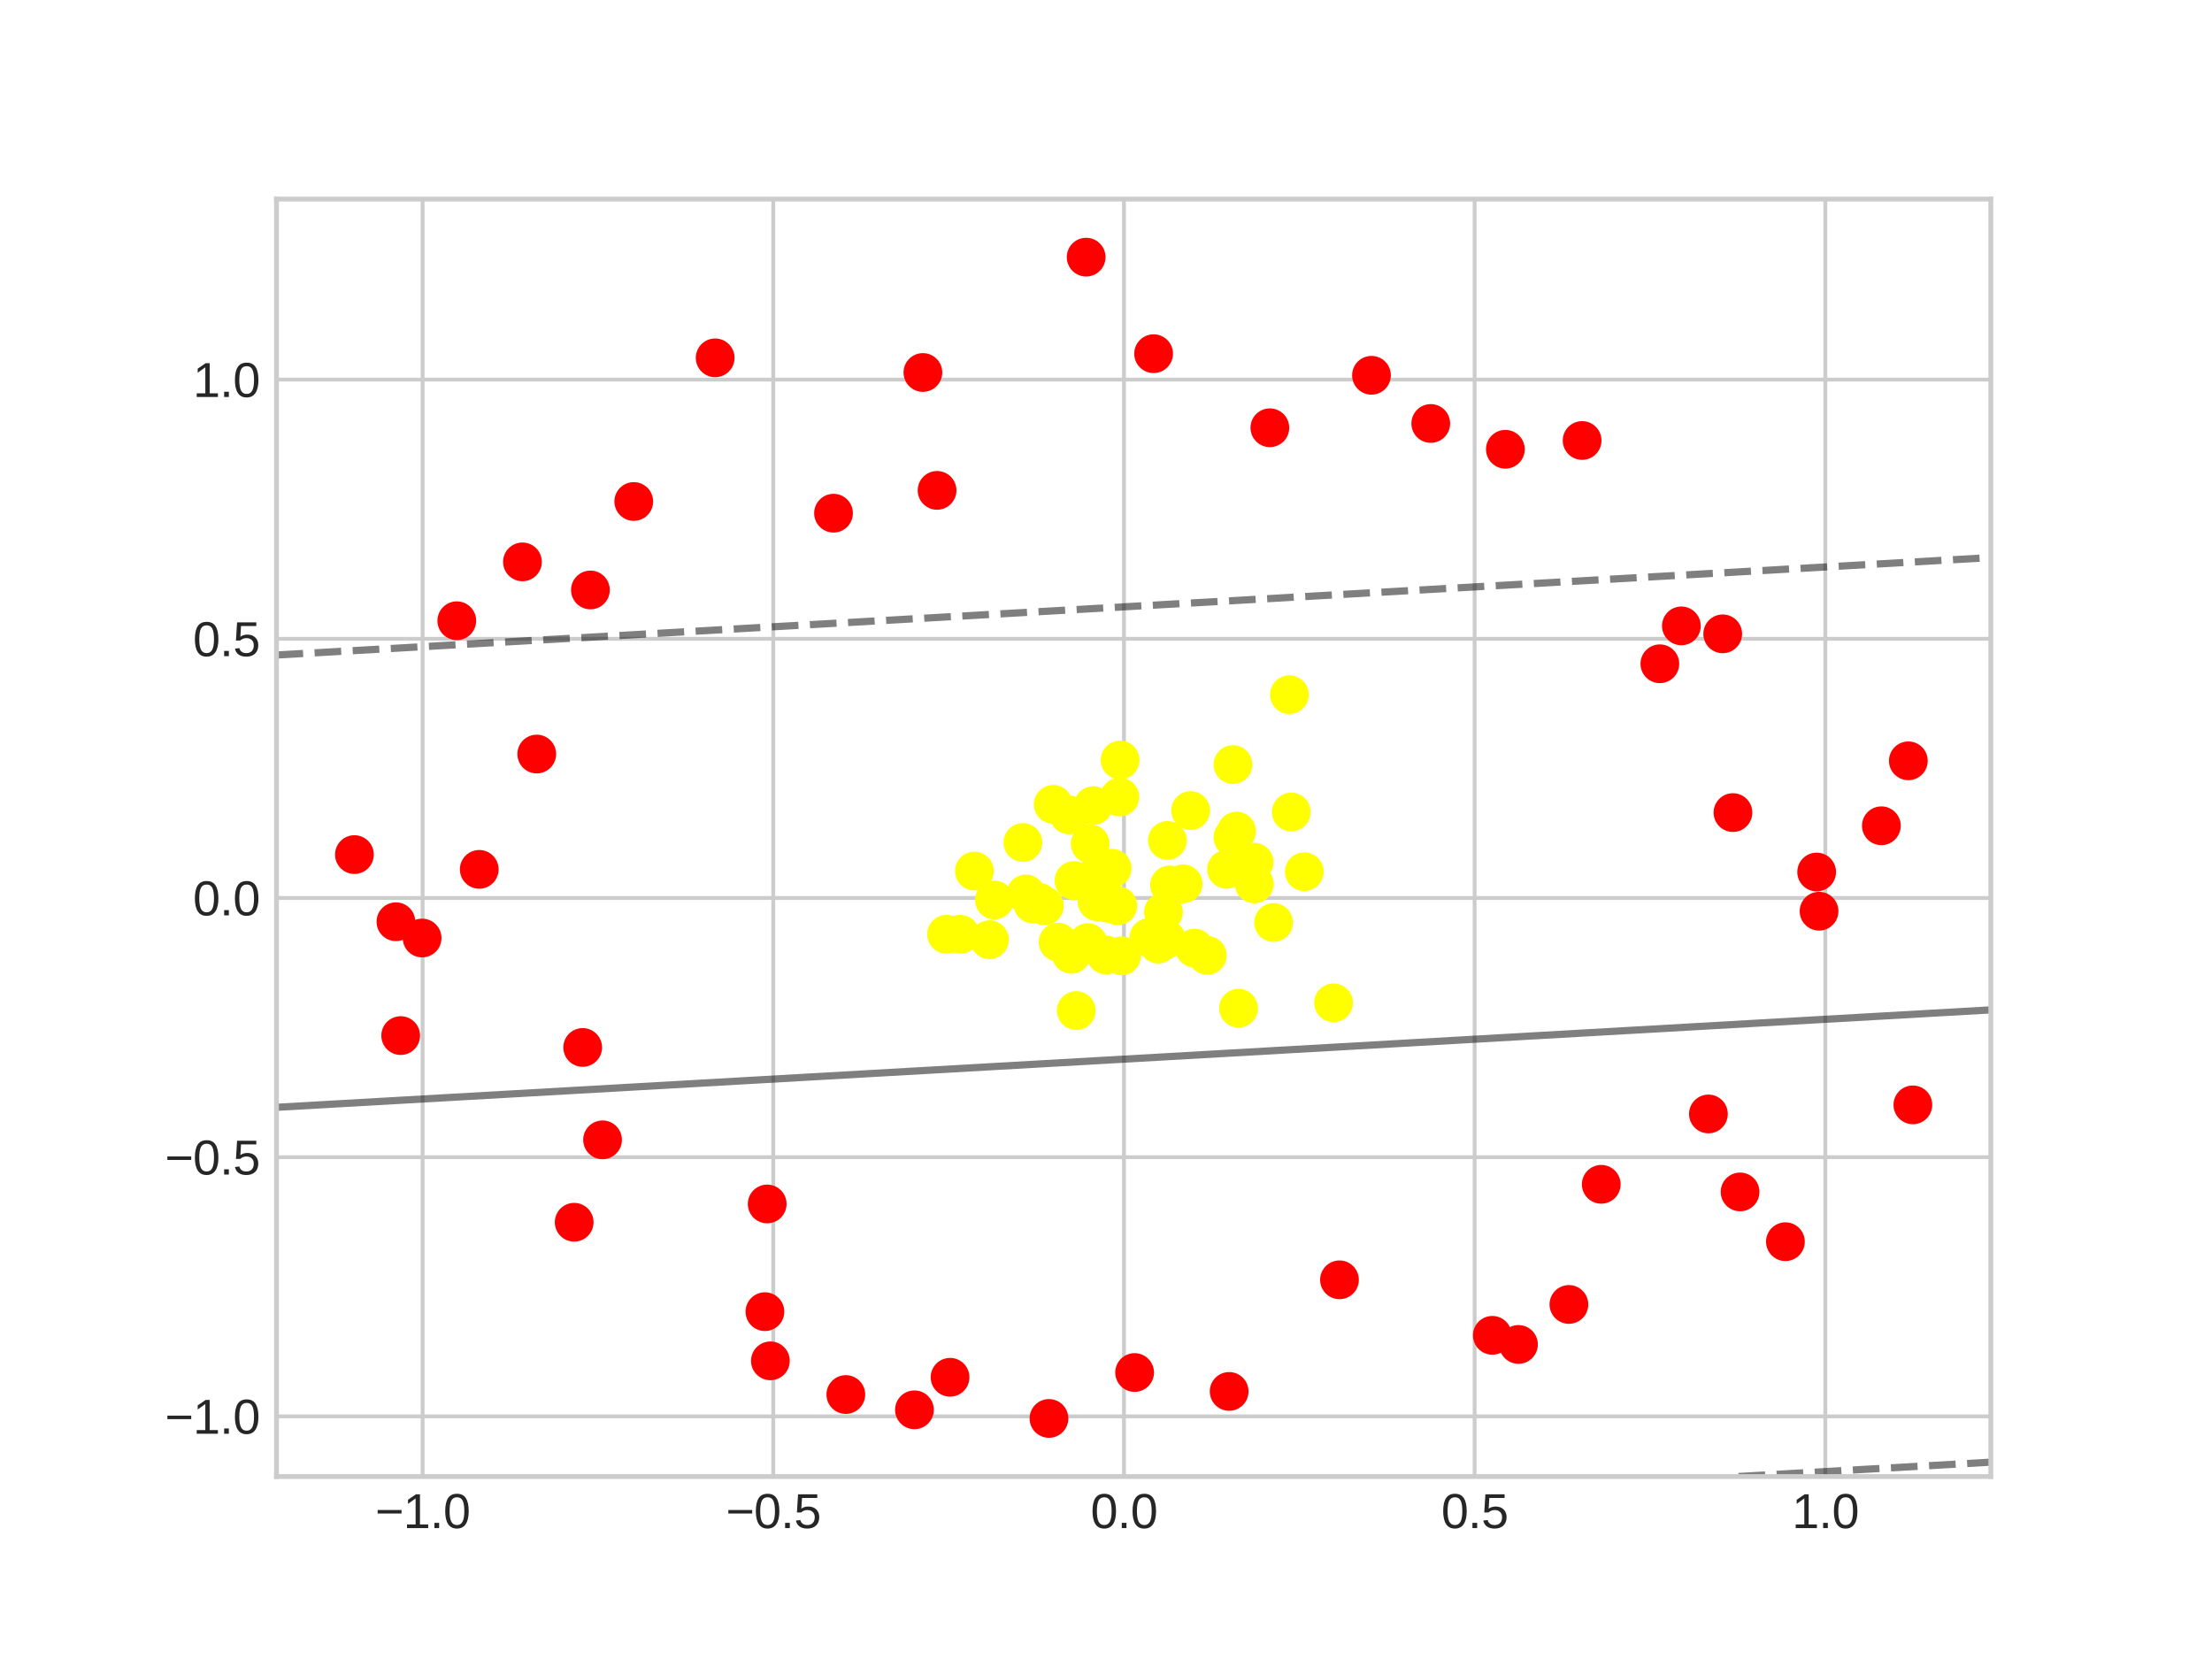 <?xml version="1.0" encoding="utf-8" standalone="no"?>
<!DOCTYPE svg PUBLIC "-//W3C//DTD SVG 1.1//EN"
  "http://www.w3.org/Graphics/SVG/1.1/DTD/svg11.dtd">
<svg xmlns:xlink="http://www.w3.org/1999/xlink" width="460.8pt" height="345.6pt" viewBox="0 0 460.8 345.6" xmlns="http://www.w3.org/2000/svg" version="1.1">
 <defs>
  <style type="text/css">*{stroke-linejoin: round; stroke-linecap: butt}</style>
 </defs>
 <g id="figure_1">
  <g id="patch_1">
   <path d="M 0 345.6 
L 460.8 345.6 
L 460.8 0 
L 0 0 
z
" style="fill: #ffffff"/>
  </g>
  <g id="axes_1">
   <g id="patch_2">
    <path d="M 57.6 307.584 
L 414.72 307.584 
L 414.72 41.472 
L 57.6 41.472 
z
" style="fill: #ffffff"/>
   </g>
   <g id="matplotlib.axis_1">
    <g id="xtick_1">
     <g id="line2d_1">
      <path d="M 88.036 307.584 
L 88.036 41.472 
" clip-path="url(#p727d5ed35a)" style="fill: none; stroke: #cccccc; stroke-width: 0.8; stroke-linecap: round"/>
     </g>
     <g id="line2d_2"/>
     <g id="text_1">
      <!-- −1.0 -->
      <g style="fill: #262626" transform="translate(78.166 318.331) scale(0.1 -0.1)">
       <defs>
        <path id="LiberationSans-2212" d="M 316 1900 
L 316 2356 
L 3425 2356 
L 3425 1900 
L 316 1900 
z
" transform="scale(0.016)"/>
        <path id="LiberationSans-31" d="M 488 0 
L 488 478 
L 1609 478 
L 1609 3866 
L 616 3156 
L 616 3688 
L 1656 4403 
L 2175 4403 
L 2175 478 
L 3247 478 
L 3247 0 
L 488 0 
z
" transform="scale(0.016)"/>
        <path id="LiberationSans-2e" d="M 584 0 
L 584 684 
L 1194 684 
L 1194 0 
L 584 0 
z
" transform="scale(0.016)"/>
        <path id="LiberationSans-30" d="M 3309 2203 
Q 3309 1100 2920 518 
Q 2531 -63 1772 -63 
Q 1013 -63 631 515 
Q 250 1094 250 2203 
Q 250 3338 620 3903 
Q 991 4469 1791 4469 
Q 2569 4469 2939 3897 
Q 3309 3325 3309 2203 
z
M 2738 2203 
Q 2738 3156 2517 3584 
Q 2297 4013 1791 4013 
Q 1272 4013 1045 3591 
Q 819 3169 819 2203 
Q 819 1266 1048 831 
Q 1278 397 1778 397 
Q 2275 397 2506 840 
Q 2738 1284 2738 2203 
z
" transform="scale(0.016)"/>
       </defs>
       <use xlink:href="#LiberationSans-2212"/>
       <use xlink:href="#LiberationSans-31" x="58.398"/>
       <use xlink:href="#LiberationSans-2e" x="114.014"/>
       <use xlink:href="#LiberationSans-30" x="141.797"/>
      </g>
     </g>
    </g>
    <g id="xtick_2">
     <g id="line2d_3">
      <path d="M 161.089 307.584 
L 161.089 41.472 
" clip-path="url(#p727d5ed35a)" style="fill: none; stroke: #cccccc; stroke-width: 0.8; stroke-linecap: round"/>
     </g>
     <g id="line2d_4"/>
     <g id="text_2">
      <!-- −0.5 -->
      <g style="fill: #262626" transform="translate(151.219 318.331) scale(0.1 -0.1)">
       <defs>
        <path id="LiberationSans-35" d="M 3291 1434 
Q 3291 738 2877 337 
Q 2463 -63 1728 -63 
Q 1113 -63 734 206 
Q 356 475 256 984 
L 825 1050 
Q 1003 397 1741 397 
Q 2194 397 2450 670 
Q 2706 944 2706 1422 
Q 2706 1838 2448 2094 
Q 2191 2350 1753 2350 
Q 1525 2350 1328 2278 
Q 1131 2206 934 2034 
L 384 2034 
L 531 4403 
L 3034 4403 
L 3034 3925 
L 1044 3925 
L 959 2528 
Q 1325 2809 1869 2809 
Q 2519 2809 2905 2428 
Q 3291 2047 3291 1434 
z
" transform="scale(0.016)"/>
       </defs>
       <use xlink:href="#LiberationSans-2212"/>
       <use xlink:href="#LiberationSans-30" x="58.398"/>
       <use xlink:href="#LiberationSans-2e" x="114.014"/>
       <use xlink:href="#LiberationSans-35" x="141.797"/>
      </g>
     </g>
    </g>
    <g id="xtick_3">
     <g id="line2d_5">
      <path d="M 234.142 307.584 
L 234.142 41.472 
" clip-path="url(#p727d5ed35a)" style="fill: none; stroke: #cccccc; stroke-width: 0.8; stroke-linecap: round"/>
     </g>
     <g id="line2d_6"/>
     <g id="text_3">
      <!-- 0.0 -->
      <g style="fill: #262626" transform="translate(227.192 318.331) scale(0.1 -0.1)">
       <use xlink:href="#LiberationSans-30"/>
       <use xlink:href="#LiberationSans-2e" x="55.615"/>
       <use xlink:href="#LiberationSans-30" x="83.398"/>
      </g>
     </g>
    </g>
    <g id="xtick_4">
     <g id="line2d_7">
      <path d="M 307.195 307.584 
L 307.195 41.472 
" clip-path="url(#p727d5ed35a)" style="fill: none; stroke: #cccccc; stroke-width: 0.8; stroke-linecap: round"/>
     </g>
     <g id="line2d_8"/>
     <g id="text_4">
      <!-- 0.5 -->
      <g style="fill: #262626" transform="translate(300.245 318.331) scale(0.1 -0.1)">
       <use xlink:href="#LiberationSans-30"/>
       <use xlink:href="#LiberationSans-2e" x="55.615"/>
       <use xlink:href="#LiberationSans-35" x="83.398"/>
      </g>
     </g>
    </g>
    <g id="xtick_5">
     <g id="line2d_9">
      <path d="M 380.248 307.584 
L 380.248 41.472 
" clip-path="url(#p727d5ed35a)" style="fill: none; stroke: #cccccc; stroke-width: 0.8; stroke-linecap: round"/>
     </g>
     <g id="line2d_10"/>
     <g id="text_5">
      <!-- 1.0 -->
      <g style="fill: #262626" transform="translate(373.298 318.331) scale(0.1 -0.1)">
       <use xlink:href="#LiberationSans-31"/>
       <use xlink:href="#LiberationSans-2e" x="55.615"/>
       <use xlink:href="#LiberationSans-30" x="83.398"/>
      </g>
     </g>
    </g>
   </g>
   <g id="matplotlib.axis_2">
    <g id="ytick_1">
     <g id="line2d_11">
      <path d="M 57.6 295.049 
L 414.72 295.049 
" clip-path="url(#p727d5ed35a)" style="fill: none; stroke: #cccccc; stroke-width: 0.8; stroke-linecap: round"/>
     </g>
     <g id="line2d_12"/>
     <g id="text_6">
      <!-- −1.0 -->
      <g style="fill: #262626" transform="translate(34.359 298.672) scale(0.1 -0.1)">
       <use xlink:href="#LiberationSans-2212"/>
       <use xlink:href="#LiberationSans-31" x="58.398"/>
       <use xlink:href="#LiberationSans-2e" x="114.014"/>
       <use xlink:href="#LiberationSans-30" x="141.797"/>
      </g>
     </g>
    </g>
    <g id="ytick_2">
     <g id="line2d_13">
      <path d="M 57.6 241.055 
L 414.72 241.055 
" clip-path="url(#p727d5ed35a)" style="fill: none; stroke: #cccccc; stroke-width: 0.8; stroke-linecap: round"/>
     </g>
     <g id="line2d_14"/>
     <g id="text_7">
      <!-- −0.5 -->
      <g style="fill: #262626" transform="translate(34.359 244.679) scale(0.1 -0.1)">
       <use xlink:href="#LiberationSans-2212"/>
       <use xlink:href="#LiberationSans-30" x="58.398"/>
       <use xlink:href="#LiberationSans-2e" x="114.014"/>
       <use xlink:href="#LiberationSans-35" x="141.797"/>
      </g>
     </g>
    </g>
    <g id="ytick_3">
     <g id="line2d_15">
      <path d="M 57.6 187.062 
L 414.72 187.062 
" clip-path="url(#p727d5ed35a)" style="fill: none; stroke: #cccccc; stroke-width: 0.8; stroke-linecap: round"/>
     </g>
     <g id="line2d_16"/>
     <g id="text_8">
      <!-- 0.0 -->
      <g style="fill: #262626" transform="translate(40.2 190.686) scale(0.1 -0.1)">
       <use xlink:href="#LiberationSans-30"/>
       <use xlink:href="#LiberationSans-2e" x="55.615"/>
       <use xlink:href="#LiberationSans-30" x="83.398"/>
      </g>
     </g>
    </g>
    <g id="ytick_4">
     <g id="line2d_17">
      <path d="M 57.6 133.069 
L 414.72 133.069 
" clip-path="url(#p727d5ed35a)" style="fill: none; stroke: #cccccc; stroke-width: 0.8; stroke-linecap: round"/>
     </g>
     <g id="line2d_18"/>
     <g id="text_9">
      <!-- 0.5 -->
      <g style="fill: #262626" transform="translate(40.2 136.692) scale(0.1 -0.1)">
       <use xlink:href="#LiberationSans-30"/>
       <use xlink:href="#LiberationSans-2e" x="55.615"/>
       <use xlink:href="#LiberationSans-35" x="83.398"/>
      </g>
     </g>
    </g>
    <g id="ytick_5">
     <g id="line2d_19">
      <path d="M 57.6 79.076 
L 414.72 79.076 
" clip-path="url(#p727d5ed35a)" style="fill: none; stroke: #cccccc; stroke-width: 0.8; stroke-linecap: round"/>
     </g>
     <g id="line2d_20"/>
     <g id="text_10">
      <!-- 1.0 -->
      <g style="fill: #262626" transform="translate(40.2 82.699) scale(0.1 -0.1)">
       <use xlink:href="#LiberationSans-31"/>
       <use xlink:href="#LiberationSans-2e" x="55.615"/>
       <use xlink:href="#LiberationSans-30" x="83.398"/>
      </g>
     </g>
    </g>
   </g>
   <g id="PathCollection_1">
    <defs>
     <path id="C0_0_4095a70b1a" d="M 0 3.536 
C 0.938 3.536 1.837 3.163 2.5 2.5 
C 3.163 1.837 3.536 0.938 3.536 -0 
C 3.536 -0.938 3.163 -1.837 2.5 -2.5 
C 1.837 -3.163 0.938 -3.536 0 -3.536 
C -0.938 -3.536 -1.837 -3.163 -2.5 -2.5 
C -3.163 -1.837 -3.536 -0.938 -3.536 0 
C -3.536 0.938 -3.163 1.837 -2.5 2.5 
C -1.837 3.163 -0.938 3.536 0 3.536 
z
"/>
    </defs>
    <g clip-path="url(#p727d5ed35a)">
     <use xlink:href="#C0_0_4095a70b1a" x="361.007" y="169.277" style="fill: #ff0000; stroke: #ff0000"/>
    </g>
    <g clip-path="url(#p727d5ed35a)">
     <use xlink:href="#C0_0_4095a70b1a" x="148.983" y="74.545" style="fill: #ff0000; stroke: #ff0000"/>
    </g>
    <g clip-path="url(#p727d5ed35a)">
     <use xlink:href="#C0_0_4095a70b1a" x="248.856" y="197.506" style="fill: #ffff00; stroke: #ffff00"/>
    </g>
    <g clip-path="url(#p727d5ed35a)">
     <use xlink:href="#C0_0_4095a70b1a" x="159.82" y="250.806" style="fill: #ff0000; stroke: #ff0000"/>
    </g>
    <g clip-path="url(#p727d5ed35a)">
     <use xlink:href="#C0_0_4095a70b1a" x="217.566" y="188.695" style="fill: #ffff00; stroke: #ffff00"/>
    </g>
    <g clip-path="url(#p727d5ed35a)">
     <use xlink:href="#C0_0_4095a70b1a" x="122.995" y="122.9" style="fill: #ff0000; stroke: #ff0000"/>
    </g>
    <g clip-path="url(#p727d5ed35a)">
     <use xlink:href="#C0_0_4095a70b1a" x="233.648" y="199.118" style="fill: #ffff00; stroke: #ffff00"/>
    </g>
    <g clip-path="url(#p727d5ed35a)">
     <use xlink:href="#C0_0_4095a70b1a" x="326.832" y="271.741" style="fill: #ff0000; stroke: #ff0000"/>
    </g>
    <g clip-path="url(#p727d5ed35a)">
     <use xlink:href="#C0_0_4095a70b1a" x="197.184" y="194.627" style="fill: #ffff00; stroke: #ffff00"/>
    </g>
    <g clip-path="url(#p727d5ed35a)">
     <use xlink:href="#C0_0_4095a70b1a" x="108.836" y="117.049" style="fill: #ff0000; stroke: #ff0000"/>
    </g>
    <g clip-path="url(#p727d5ed35a)">
     <use xlink:href="#C0_0_4095a70b1a" x="241.289" y="196.672" style="fill: #ffff00; stroke: #ffff00"/>
    </g>
    <g clip-path="url(#p727d5ed35a)">
     <use xlink:href="#C0_0_4095a70b1a" x="285.707" y="78.177" style="fill: #ff0000; stroke: #ff0000"/>
    </g>
    <g clip-path="url(#p727d5ed35a)">
     <use xlink:href="#C0_0_4095a70b1a" x="231.685" y="180.884" style="fill: #ffff00; stroke: #ffff00"/>
    </g>
    <g clip-path="url(#p727d5ed35a)">
     <use xlink:href="#C0_0_4095a70b1a" x="119.612" y="254.616" style="fill: #ff0000; stroke: #ff0000"/>
    </g>
    <g clip-path="url(#p727d5ed35a)">
     <use xlink:href="#C0_0_4095a70b1a" x="224.208" y="210.512" style="fill: #ffff00; stroke: #ffff00"/>
    </g>
    <g clip-path="url(#p727d5ed35a)">
     <use xlink:href="#C0_0_4095a70b1a" x="251.5" y="199.029" style="fill: #ffff00; stroke: #ffff00"/>
    </g>
    <g clip-path="url(#p727d5ed35a)">
     <use xlink:href="#C0_0_4095a70b1a" x="159.349" y="273.244" style="fill: #ff0000; stroke: #ff0000"/>
    </g>
    <g clip-path="url(#p727d5ed35a)">
     <use xlink:href="#C0_0_4095a70b1a" x="264.535" y="89.11" style="fill: #ff0000; stroke: #ff0000"/>
    </g>
    <g clip-path="url(#p727d5ed35a)">
     <use xlink:href="#C0_0_4095a70b1a" x="261.255" y="179.605" style="fill: #ffff00; stroke: #ffff00"/>
    </g>
    <g clip-path="url(#p727d5ed35a)">
     <use xlink:href="#C0_0_4095a70b1a" x="240.319" y="73.681" style="fill: #ff0000; stroke: #ff0000"/>
    </g>
    <g clip-path="url(#p727d5ed35a)">
     <use xlink:href="#C0_0_4095a70b1a" x="333.571" y="246.715" style="fill: #ff0000; stroke: #ff0000"/>
    </g>
    <g clip-path="url(#p727d5ed35a)">
     <use xlink:href="#C0_0_4095a70b1a" x="223.728" y="183.432" style="fill: #ffff00; stroke: #ffff00"/>
    </g>
    <g clip-path="url(#p727d5ed35a)">
     <use xlink:href="#C0_0_4095a70b1a" x="222.706" y="169.766" style="fill: #ffff00; stroke: #ffff00"/>
    </g>
    <g clip-path="url(#p727d5ed35a)">
     <use xlink:href="#C0_0_4095a70b1a" x="378.445" y="181.656" style="fill: #ff0000; stroke: #ff0000"/>
    </g>
    <g clip-path="url(#p727d5ed35a)">
     <use xlink:href="#C0_0_4095a70b1a" x="257.614" y="173.133" style="fill: #ffff00; stroke: #ffff00"/>
    </g>
    <g clip-path="url(#p727d5ed35a)">
     <use xlink:href="#C0_0_4095a70b1a" x="111.815" y="157.082" style="fill: #ff0000; stroke: #ff0000"/>
    </g>
    <g clip-path="url(#p727d5ed35a)">
     <use xlink:href="#C0_0_4095a70b1a" x="243.635" y="184.355" style="fill: #ffff00; stroke: #ffff00"/>
    </g>
    <g clip-path="url(#p727d5ed35a)">
     <use xlink:href="#C0_0_4095a70b1a" x="230.404" y="198.945" style="fill: #ffff00; stroke: #ffff00"/>
    </g>
    <g clip-path="url(#p727d5ed35a)">
     <use xlink:href="#C0_0_4095a70b1a" x="242.374" y="190.003" style="fill: #ffff00; stroke: #ffff00"/>
    </g>
    <g clip-path="url(#p727d5ed35a)">
     <use xlink:href="#C0_0_4095a70b1a" x="82.479" y="192.017" style="fill: #ff0000; stroke: #ff0000"/>
    </g>
    <g clip-path="url(#p727d5ed35a)">
     <use xlink:href="#C0_0_4095a70b1a" x="246.466" y="184.12" style="fill: #ffff00; stroke: #ffff00"/>
    </g>
    <g clip-path="url(#p727d5ed35a)">
     <use xlink:href="#C0_0_4095a70b1a" x="173.639" y="106.907" style="fill: #ff0000; stroke: #ff0000"/>
    </g>
    <g clip-path="url(#p727d5ed35a)">
     <use xlink:href="#C0_0_4095a70b1a" x="378.943" y="189.821" style="fill: #ff0000; stroke: #ff0000"/>
    </g>
    <g clip-path="url(#p727d5ed35a)">
     <use xlink:href="#C0_0_4095a70b1a" x="215.18" y="188.322" style="fill: #ffff00; stroke: #ffff00"/>
    </g>
    <g clip-path="url(#p727d5ed35a)">
     <use xlink:href="#C0_0_4095a70b1a" x="256.845" y="174.443" style="fill: #ffff00; stroke: #ffff00"/>
    </g>
    <g clip-path="url(#p727d5ed35a)">
     <use xlink:href="#C0_0_4095a70b1a" x="213.727" y="186.235" style="fill: #ffff00; stroke: #ffff00"/>
    </g>
    <g clip-path="url(#p727d5ed35a)">
     <use xlink:href="#C0_0_4095a70b1a" x="277.8" y="208.9" style="fill: #ffff00; stroke: #ffff00"/>
    </g>
    <g clip-path="url(#p727d5ed35a)">
     <use xlink:href="#C0_0_4095a70b1a" x="227.101" y="175.77" style="fill: #ffff00; stroke: #ffff00"/>
    </g>
    <g clip-path="url(#p727d5ed35a)">
     <use xlink:href="#C0_0_4095a70b1a" x="239.336" y="195.322" style="fill: #ffff00; stroke: #ffff00"/>
    </g>
    <g clip-path="url(#p727d5ed35a)">
     <use xlink:href="#C0_0_4095a70b1a" x="200.038" y="194.633" style="fill: #ffff00; stroke: #ffff00"/>
    </g>
    <g clip-path="url(#p727d5ed35a)">
     <use xlink:href="#C0_0_4095a70b1a" x="310.877" y="278.174" style="fill: #ff0000; stroke: #ff0000"/>
    </g>
    <g clip-path="url(#p727d5ed35a)">
     <use xlink:href="#C0_0_4095a70b1a" x="227.761" y="167.823" style="fill: #ffff00; stroke: #ffff00"/>
    </g>
    <g clip-path="url(#p727d5ed35a)">
     <use xlink:href="#C0_0_4095a70b1a" x="243.193" y="175.076" style="fill: #ffff00; stroke: #ffff00"/>
    </g>
    <g clip-path="url(#p727d5ed35a)">
     <use xlink:href="#C0_0_4095a70b1a" x="271.713" y="181.59" style="fill: #ffff00; stroke: #ffff00"/>
    </g>
    <g clip-path="url(#p727d5ed35a)">
     <use xlink:href="#C0_0_4095a70b1a" x="219.409" y="167.571" style="fill: #ffff00; stroke: #ffff00"/>
    </g>
    <g clip-path="url(#p727d5ed35a)">
     <use xlink:href="#C0_0_4095a70b1a" x="207.159" y="187.496" style="fill: #ffff00; stroke: #ffff00"/>
    </g>
    <g clip-path="url(#p727d5ed35a)">
     <use xlink:href="#C0_0_4095a70b1a" x="226.266" y="53.568" style="fill: #ff0000; stroke: #ff0000"/>
    </g>
    <g clip-path="url(#p727d5ed35a)">
     <use xlink:href="#C0_0_4095a70b1a" x="195.21" y="102.154" style="fill: #ff0000; stroke: #ff0000"/>
    </g>
    <g clip-path="url(#p727d5ed35a)">
     <use xlink:href="#C0_0_4095a70b1a" x="132.028" y="104.471" style="fill: #ff0000; stroke: #ff0000"/>
    </g>
    <g clip-path="url(#p727d5ed35a)">
     <use xlink:href="#C0_0_4095a70b1a" x="216.461" y="187.973" style="fill: #ffff00; stroke: #ffff00"/>
    </g>
    <g clip-path="url(#p727d5ed35a)">
     <use xlink:href="#C0_0_4095a70b1a" x="121.384" y="218.204" style="fill: #ff0000; stroke: #ff0000"/>
    </g>
    <g clip-path="url(#p727d5ed35a)">
     <use xlink:href="#C0_0_4095a70b1a" x="371.937" y="258.668" style="fill: #ff0000; stroke: #ff0000"/>
    </g>
    <g clip-path="url(#p727d5ed35a)">
     <use xlink:href="#C0_0_4095a70b1a" x="248.034" y="168.847" style="fill: #ffff00; stroke: #ffff00"/>
    </g>
    <g clip-path="url(#p727d5ed35a)">
     <use xlink:href="#C0_0_4095a70b1a" x="236.361" y="285.922" style="fill: #ff0000; stroke: #ff0000"/>
    </g>
    <g clip-path="url(#p727d5ed35a)">
     <use xlink:href="#C0_0_4095a70b1a" x="362.491" y="248.298" style="fill: #ff0000; stroke: #ff0000"/>
    </g>
    <g clip-path="url(#p727d5ed35a)">
     <use xlink:href="#C0_0_4095a70b1a" x="313.596" y="93.593" style="fill: #ff0000; stroke: #ff0000"/>
    </g>
    <g clip-path="url(#p727d5ed35a)">
     <use xlink:href="#C0_0_4095a70b1a" x="256.842" y="159.269" style="fill: #ffff00; stroke: #ffff00"/>
    </g>
    <g clip-path="url(#p727d5ed35a)">
     <use xlink:href="#C0_0_4095a70b1a" x="87.932" y="195.407" style="fill: #ff0000; stroke: #ff0000"/>
    </g>
    <g clip-path="url(#p727d5ed35a)">
     <use xlink:href="#C0_0_4095a70b1a" x="206.126" y="195.753" style="fill: #ffff00; stroke: #ffff00"/>
    </g>
    <g clip-path="url(#p727d5ed35a)">
     <use xlink:href="#C0_0_4095a70b1a" x="218.519" y="295.488" style="fill: #ff0000; stroke: #ff0000"/>
    </g>
    <g clip-path="url(#p727d5ed35a)">
     <use xlink:href="#C0_0_4095a70b1a" x="258.013" y="210.035" style="fill: #ffff00; stroke: #ffff00"/>
    </g>
    <g clip-path="url(#p727d5ed35a)">
     <use xlink:href="#C0_0_4095a70b1a" x="398.487" y="230.164" style="fill: #ff0000; stroke: #ff0000"/>
    </g>
    <g clip-path="url(#p727d5ed35a)">
     <use xlink:href="#C0_0_4095a70b1a" x="226.83" y="183.419" style="fill: #ffff00; stroke: #ffff00"/>
    </g>
    <g clip-path="url(#p727d5ed35a)">
     <use xlink:href="#C0_0_4095a70b1a" x="192.258" y="77.596" style="fill: #ff0000; stroke: #ff0000"/>
    </g>
    <g clip-path="url(#p727d5ed35a)">
     <use xlink:href="#C0_0_4095a70b1a" x="228.548" y="187.833" style="fill: #ffff00; stroke: #ffff00"/>
    </g>
    <g clip-path="url(#p727d5ed35a)">
     <use xlink:href="#C0_0_4095a70b1a" x="95.159" y="129.311" style="fill: #ff0000; stroke: #ff0000"/>
    </g>
    <g clip-path="url(#p727d5ed35a)">
     <use xlink:href="#C0_0_4095a70b1a" x="261.29" y="184.133" style="fill: #ffff00; stroke: #ffff00"/>
    </g>
    <g clip-path="url(#p727d5ed35a)">
     <use xlink:href="#C0_0_4095a70b1a" x="350.261" y="130.385" style="fill: #ff0000; stroke: #ff0000"/>
    </g>
    <g clip-path="url(#p727d5ed35a)">
     <use xlink:href="#C0_0_4095a70b1a" x="220.426" y="196.265" style="fill: #ffff00; stroke: #ffff00"/>
    </g>
    <g clip-path="url(#p727d5ed35a)">
     <use xlink:href="#C0_0_4095a70b1a" x="329.586" y="91.763" style="fill: #ff0000; stroke: #ff0000"/>
    </g>
    <g clip-path="url(#p727d5ed35a)">
     <use xlink:href="#C0_0_4095a70b1a" x="242.97" y="195.668" style="fill: #ffff00; stroke: #ffff00"/>
    </g>
    <g clip-path="url(#p727d5ed35a)">
     <use xlink:href="#C0_0_4095a70b1a" x="190.495" y="293.69" style="fill: #ff0000; stroke: #ff0000"/>
    </g>
    <g clip-path="url(#p727d5ed35a)">
     <use xlink:href="#C0_0_4095a70b1a" x="233.337" y="158.331" style="fill: #ffff00; stroke: #ffff00"/>
    </g>
    <g clip-path="url(#p727d5ed35a)">
     <use xlink:href="#C0_0_4095a70b1a" x="397.545" y="158.492" style="fill: #ff0000; stroke: #ff0000"/>
    </g>
    <g clip-path="url(#p727d5ed35a)">
     <use xlink:href="#C0_0_4095a70b1a" x="202.986" y="181.463" style="fill: #ffff00; stroke: #ffff00"/>
    </g>
    <g clip-path="url(#p727d5ed35a)">
     <use xlink:href="#C0_0_4095a70b1a" x="176.201" y="290.506" style="fill: #ff0000; stroke: #ff0000"/>
    </g>
    <g clip-path="url(#p727d5ed35a)">
     <use xlink:href="#C0_0_4095a70b1a" x="223.175" y="198.803" style="fill: #ffff00; stroke: #ffff00"/>
    </g>
    <g clip-path="url(#p727d5ed35a)">
     <use xlink:href="#C0_0_4095a70b1a" x="265.312" y="192.182" style="fill: #ffff00; stroke: #ffff00"/>
    </g>
    <g clip-path="url(#p727d5ed35a)">
     <use xlink:href="#C0_0_4095a70b1a" x="268.606" y="144.718" style="fill: #ffff00; stroke: #ffff00"/>
    </g>
    <g clip-path="url(#p727d5ed35a)">
     <use xlink:href="#C0_0_4095a70b1a" x="73.833" y="178.027" style="fill: #ff0000; stroke: #ff0000"/>
    </g>
    <g clip-path="url(#p727d5ed35a)">
     <use xlink:href="#C0_0_4095a70b1a" x="268.998" y="169.16" style="fill: #ffff00; stroke: #ffff00"/>
    </g>
    <g clip-path="url(#p727d5ed35a)">
     <use xlink:href="#C0_0_4095a70b1a" x="358.873" y="132.04" style="fill: #ff0000; stroke: #ff0000"/>
    </g>
    <g clip-path="url(#p727d5ed35a)">
     <use xlink:href="#C0_0_4095a70b1a" x="232.855" y="188.678" style="fill: #ffff00; stroke: #ffff00"/>
    </g>
    <g clip-path="url(#p727d5ed35a)">
     <use xlink:href="#C0_0_4095a70b1a" x="298.055" y="88.218" style="fill: #ff0000; stroke: #ff0000"/>
    </g>
    <g clip-path="url(#p727d5ed35a)">
     <use xlink:href="#C0_0_4095a70b1a" x="213.086" y="175.509" style="fill: #ffff00; stroke: #ffff00"/>
    </g>
    <g clip-path="url(#p727d5ed35a)">
     <use xlink:href="#C0_0_4095a70b1a" x="197.916" y="286.912" style="fill: #ff0000; stroke: #ff0000"/>
    </g>
    <g clip-path="url(#p727d5ed35a)">
     <use xlink:href="#C0_0_4095a70b1a" x="83.471" y="215.731" style="fill: #ff0000; stroke: #ff0000"/>
    </g>
    <g clip-path="url(#p727d5ed35a)">
     <use xlink:href="#C0_0_4095a70b1a" x="160.486" y="283.488" style="fill: #ff0000; stroke: #ff0000"/>
    </g>
    <g clip-path="url(#p727d5ed35a)">
     <use xlink:href="#C0_0_4095a70b1a" x="226.609" y="196.359" style="fill: #ffff00; stroke: #ffff00"/>
    </g>
    <g clip-path="url(#p727d5ed35a)">
     <use xlink:href="#C0_0_4095a70b1a" x="279.041" y="266.609" style="fill: #ff0000; stroke: #ff0000"/>
    </g>
    <g clip-path="url(#p727d5ed35a)">
     <use xlink:href="#C0_0_4095a70b1a" x="345.778" y="138.276" style="fill: #ff0000; stroke: #ff0000"/>
    </g>
    <g clip-path="url(#p727d5ed35a)">
     <use xlink:href="#C0_0_4095a70b1a" x="99.838" y="181.104" style="fill: #ff0000; stroke: #ff0000"/>
    </g>
    <g clip-path="url(#p727d5ed35a)">
     <use xlink:href="#C0_0_4095a70b1a" x="255.513" y="181.094" style="fill: #ffff00; stroke: #ffff00"/>
    </g>
    <g clip-path="url(#p727d5ed35a)">
     <use xlink:href="#C0_0_4095a70b1a" x="233.271" y="166.025" style="fill: #ffff00; stroke: #ffff00"/>
    </g>
    <g clip-path="url(#p727d5ed35a)">
     <use xlink:href="#C0_0_4095a70b1a" x="125.525" y="237.447" style="fill: #ff0000; stroke: #ff0000"/>
    </g>
    <g clip-path="url(#p727d5ed35a)">
     <use xlink:href="#C0_0_4095a70b1a" x="391.923" y="172.024" style="fill: #ff0000; stroke: #ff0000"/>
    </g>
    <g clip-path="url(#p727d5ed35a)">
     <use xlink:href="#C0_0_4095a70b1a" x="230.949" y="188.2" style="fill: #ffff00; stroke: #ffff00"/>
    </g>
    <g clip-path="url(#p727d5ed35a)">
     <use xlink:href="#C0_0_4095a70b1a" x="355.895" y="232.057" style="fill: #ff0000; stroke: #ff0000"/>
    </g>
    <g clip-path="url(#p727d5ed35a)">
     <use xlink:href="#C0_0_4095a70b1a" x="316.326" y="280.071" style="fill: #ff0000; stroke: #ff0000"/>
    </g>
    <g clip-path="url(#p727d5ed35a)">
     <use xlink:href="#C0_0_4095a70b1a" x="256.056" y="289.859" style="fill: #ff0000; stroke: #ff0000"/>
    </g>
   </g>
   <g id="PathCollection_2">
    <path d="M 362.17 307.584 
L 365.462 307.397 
L 377.777 306.697 
L 390.091 305.997 
L 402.406 305.297 
L 414.72 304.597 
" clip-path="url(#p727d5ed35a)" style="fill: none; stroke-dasharray: 5.55,2.4; stroke-dashoffset: 0; stroke: #000000; stroke-opacity: 0.5; stroke-width: 1.5"/>
   </g>
   <g id="PathCollection_3">
    <path d="M 57.6 230.673 
L 69.914 229.973 
L 82.229 229.273 
L 94.543 228.573 
L 106.858 227.873 
L 119.172 227.173 
L 131.487 226.473 
L 143.801 225.773 
L 156.116 225.073 
L 157.451 224.998 
L 168.43 224.374 
L 180.745 223.674 
L 193.059 222.974 
L 205.374 222.274 
L 217.688 221.574 
L 230.003 220.874 
L 242.317 220.174 
L 254.632 219.474 
L 266.946 218.774 
L 279.261 218.074 
L 291.575 217.374 
L 303.89 216.674 
L 316.204 215.975 
L 318.901 215.821 
L 328.519 215.275 
L 340.833 214.575 
L 353.148 213.875 
L 365.462 213.175 
L 377.777 212.475 
L 390.091 211.775 
L 402.406 211.075 
L 414.72 210.375 
" clip-path="url(#p727d5ed35a)" style="fill: none; stroke: #000000; stroke-opacity: 0.5; stroke-width: 1.5"/>
   </g>
   <g id="PathCollection_4">
    <path d="M 57.6 136.451 
L 69.914 135.751 
L 82.229 135.051 
L 94.543 134.351 
L 106.858 133.651 
L 114.183 133.235 
L 119.172 132.951 
L 131.487 132.251 
L 143.801 131.551 
L 156.116 130.851 
L 168.43 130.151 
L 180.745 129.452 
L 193.059 128.752 
L 205.374 128.052 
L 217.688 127.352 
L 230.003 126.652 
L 242.317 125.952 
L 254.632 125.252 
L 266.946 124.552 
L 275.632 124.058 
L 279.261 123.852 
L 291.575 123.152 
L 303.89 122.452 
L 316.204 121.752 
L 328.519 121.053 
L 340.833 120.353 
L 353.148 119.653 
L 365.462 118.953 
L 377.777 118.253 
L 390.091 117.553 
L 402.406 116.853 
L 414.72 116.153 
" clip-path="url(#p727d5ed35a)" style="fill: none; stroke-dasharray: 5.55,2.4; stroke-dashoffset: 0; stroke: #000000; stroke-opacity: 0.5; stroke-width: 1.5"/>
   </g>
   <g id="patch_3">
    <path d="M 57.6 307.584 
L 57.6 41.472 
" style="fill: none; stroke: #cccccc; stroke-linejoin: miter; stroke-linecap: square"/>
   </g>
   <g id="patch_4">
    <path d="M 414.72 307.584 
L 414.72 41.472 
" style="fill: none; stroke: #cccccc; stroke-linejoin: miter; stroke-linecap: square"/>
   </g>
   <g id="patch_5">
    <path d="M 57.6 307.584 
L 414.72 307.584 
" style="fill: none; stroke: #cccccc; stroke-linejoin: miter; stroke-linecap: square"/>
   </g>
   <g id="patch_6">
    <path d="M 57.6 41.472 
L 414.72 41.472 
" style="fill: none; stroke: #cccccc; stroke-linejoin: miter; stroke-linecap: square"/>
   </g>
  </g>
 </g>
 <defs>
  <clipPath id="p727d5ed35a">
   <rect x="57.6" y="41.472" width="357.12" height="266.112"/>
  </clipPath>
 </defs>
</svg>
